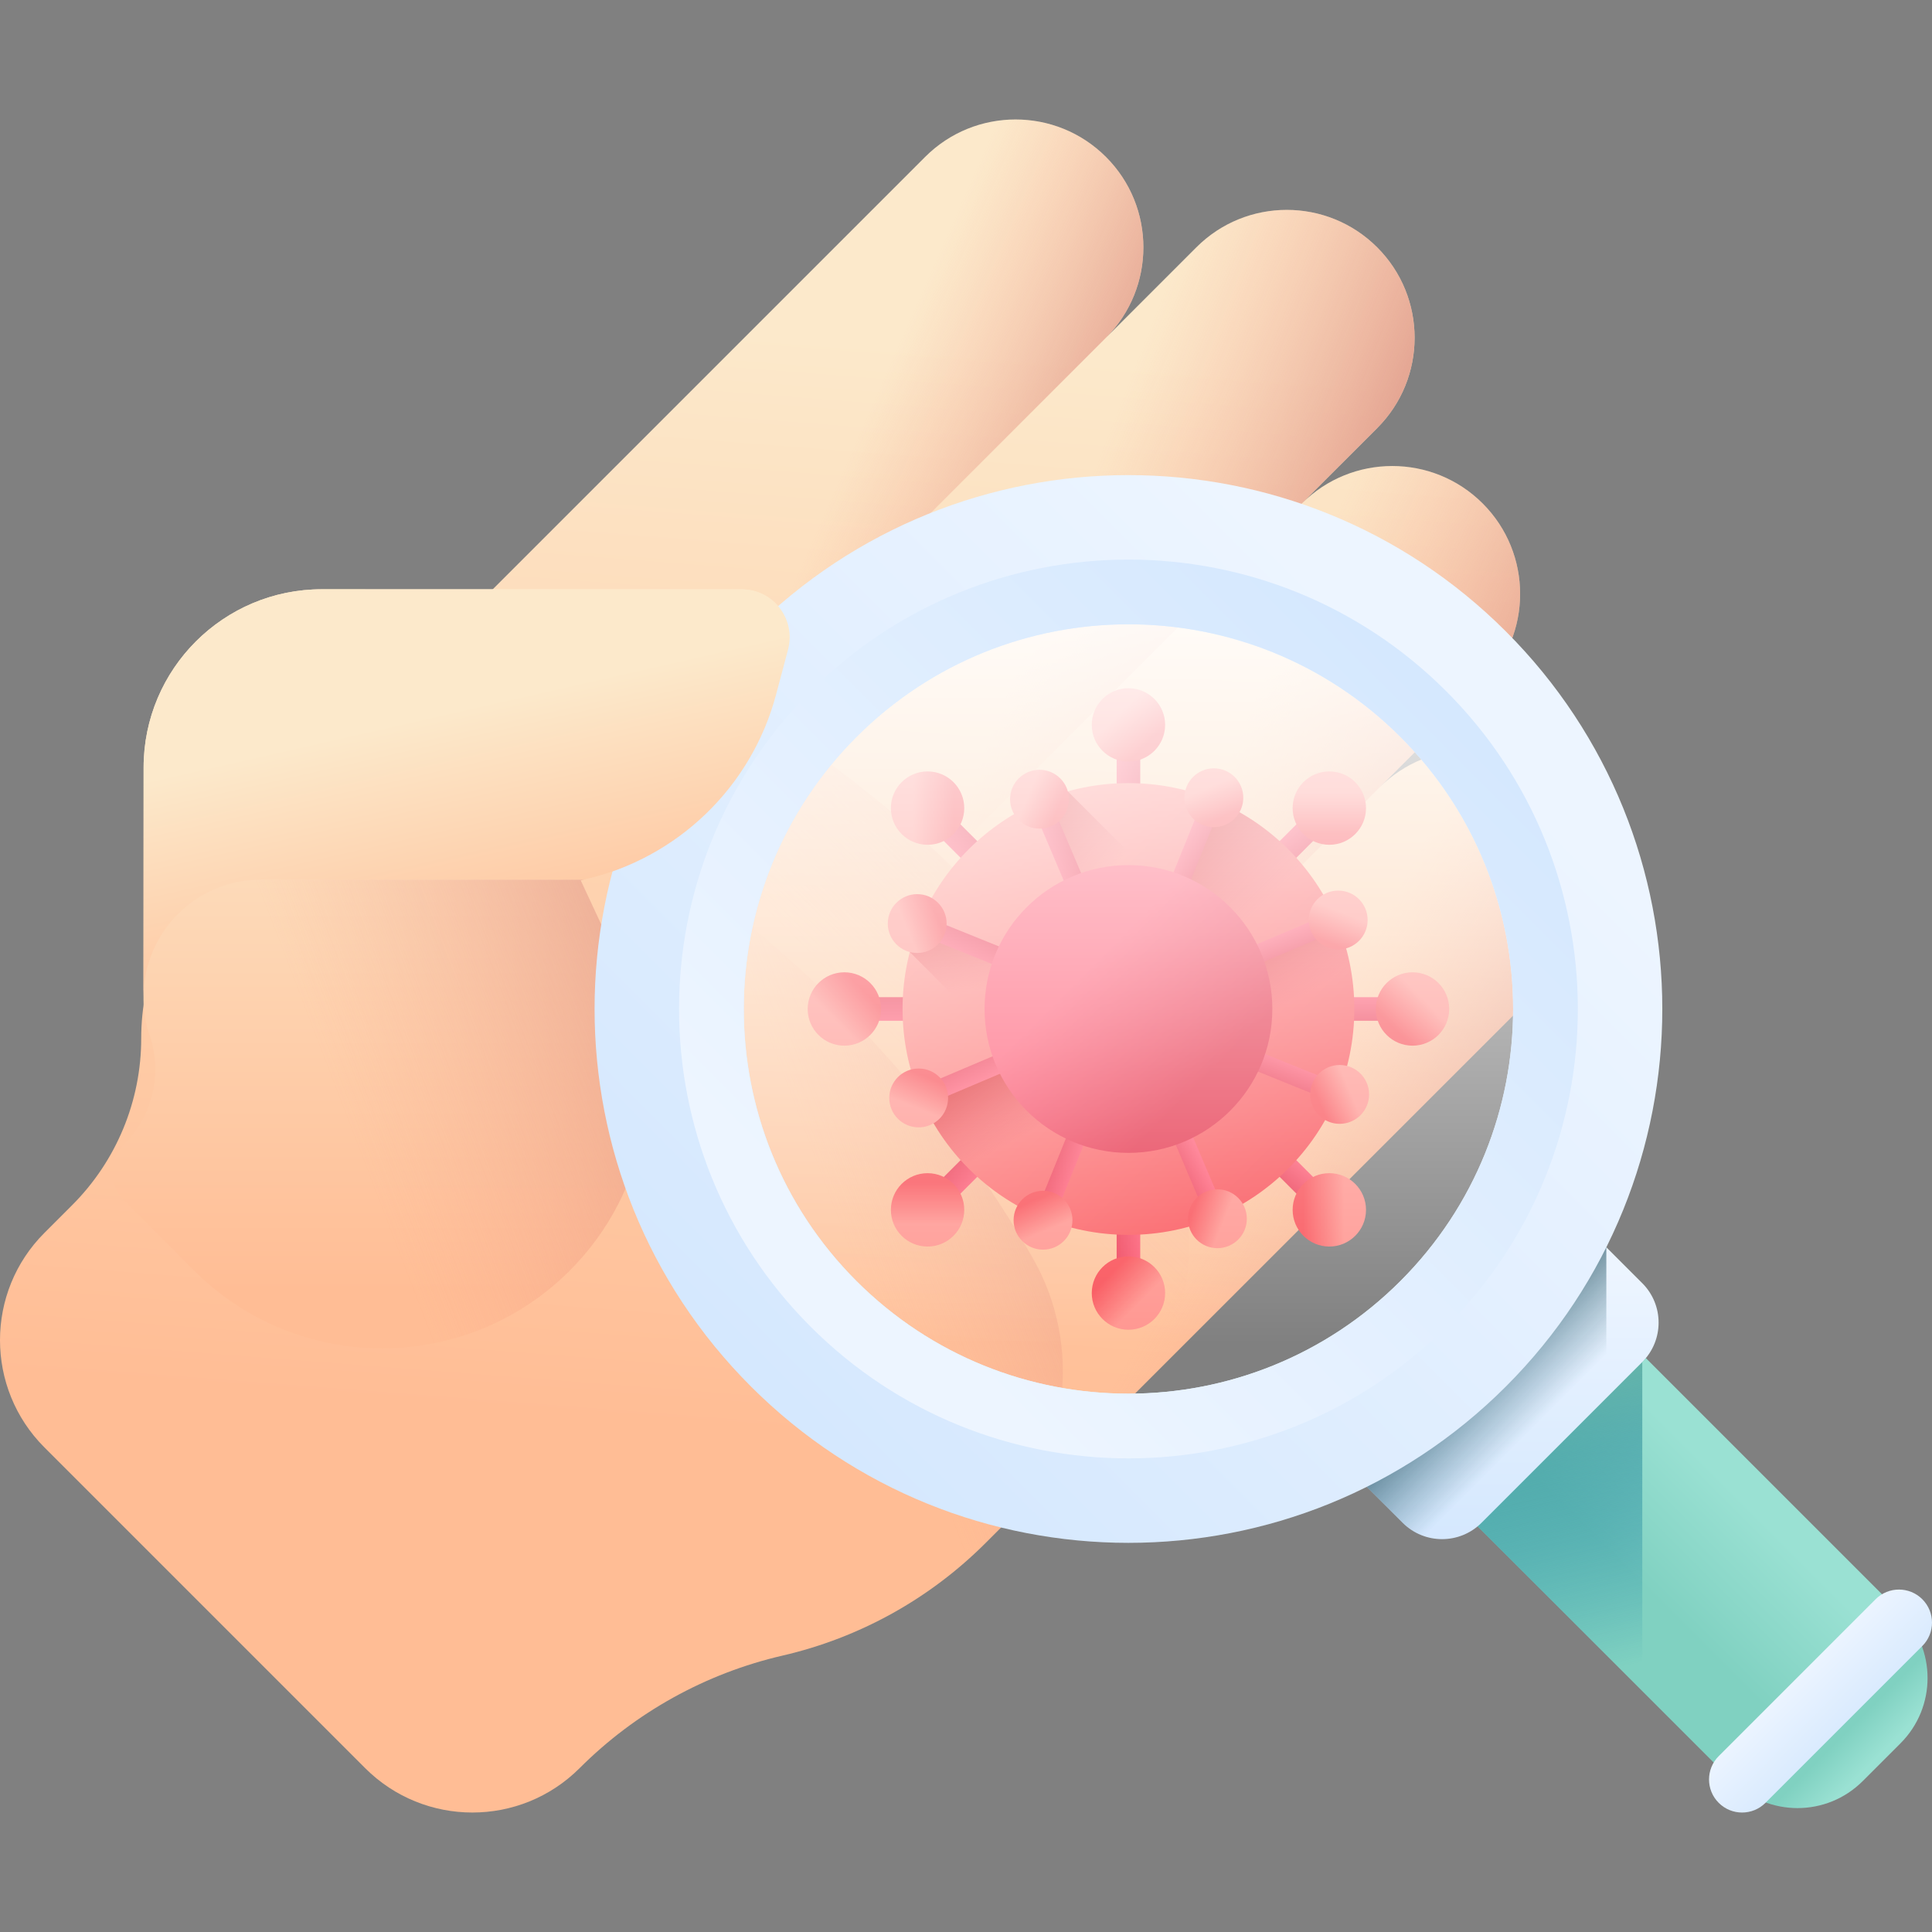 <svg id="Capa_1" enable-background="new 0 0 510 510" height="512" viewBox="0 0 510 510" width="512" xmlns="http://www.w3.org/2000/svg" xmlns:xlink="http://www.w3.org/1999/xlink"><rect x="0" y="0" width="510" height="510" fill="#808080" stroke="none"/><linearGradient id="lg1"><stop offset="0" stop-color="#fce9cb"/><stop offset="1" stop-color="#ffbd95"/></linearGradient><linearGradient id="SVGID_1_" gradientTransform="matrix(.707 .707 -.707 .707 760.482 -311.297)" gradientUnits="userSpaceOnUse" x1="-94.018" x2="94.645" xlink:href="#lg1" y1="661.035" y2="881.312"/><linearGradient id="lg2"><stop offset="0" stop-color="#faa68e" stop-opacity="0"/><stop offset="1" stop-color="#c9766e"/></linearGradient><linearGradient id="SVGID_2_" gradientTransform="matrix(.707 .707 -.707 .707 760.482 -311.297)" gradientUnits="userSpaceOnUse" x1="19.356" x2="19.356" xlink:href="#lg2" y1="785.054" y2="541.309"/><linearGradient id="SVGID_3_" gradientTransform="matrix(.707 .707 -.707 .707 760.482 -311.297)" gradientUnits="userSpaceOnUse" x1="46.819" x2="105.967" xlink:href="#lg2" y1="820.513" y2="688.959"/><linearGradient id="SVGID_4_" gradientTransform="matrix(.707 .707 -.707 .707 135.759 -1857.968)" gradientUnits="userSpaceOnUse" x1="1537.229" x2="1630.314" xlink:href="#lg2" y1="1355.574" y2="1314.801"/><linearGradient id="SVGID_5_" gradientTransform="matrix(.707 .707 -.707 .707 135.759 -1857.968)" gradientUnits="userSpaceOnUse" x1="1474.94" x2="1555.682" xlink:href="#lg2" y1="1370.716" y2="1339.383"/><linearGradient id="SVGID_6_" gradientTransform="matrix(.707 .707 -.707 .707 135.759 -1857.968)" gradientUnits="userSpaceOnUse" x1="1607.366" x2="1702.484" xlink:href="#lg2" y1="1368.878" y2="1331.706"/><linearGradient id="SVGID_7_" gradientTransform="matrix(.707 .707 -.707 .707 135.759 -1857.968)" gradientUnits="userSpaceOnUse" x1="1665.621" x2="1750.721" xlink:href="#lg2" y1="1391.518" y2="1368.309"/><linearGradient id="SVGID_8_" gradientTransform="matrix(.707 .707 -.707 .707 760.482 -311.297)" gradientUnits="userSpaceOnUse" x1="-108.651" x2="7.736" xlink:href="#lg1" y1="798.43" y2="914.817"/><linearGradient id="SVGID_9_" gradientUnits="userSpaceOnUse" x1="90.645" x2="240.895" xlink:href="#lg2" y1="293.244" y2="235.455"/><linearGradient id="lg3"><stop offset="0" stop-color="#ff637b"/><stop offset="1" stop-color="#e63950"/></linearGradient><linearGradient id="SVGID_10_" gradientTransform="matrix(0 1 -1 0 -22 -1596)" gradientUnits="userSpaceOnUse" x1="1858.196" x2="1869.285" xlink:href="#lg3" y1="-377.622" y2="-377.622"/><linearGradient id="lg4"><stop offset="0" stop-color="#ff9690"/><stop offset="1" stop-color="#f9545b"/></linearGradient><linearGradient id="SVGID_11_" gradientTransform="matrix(0 1 -1 0 -22 -1596)" gradientUnits="userSpaceOnUse" x1="1859.613" x2="1867.247" xlink:href="#lg4" y1="-397.605" y2="-389.971"/><linearGradient id="SVGID_12_" gradientTransform="matrix(.707 .707 -.707 .707 -341.542 -793.444)" gradientUnits="userSpaceOnUse" x1="1197.376" x2="1208.465" xlink:href="#lg3" y1="239.503" y2="239.503"/><linearGradient id="SVGID_13_" gradientTransform="matrix(.707 .707 -.707 .707 -341.542 -793.444)" gradientUnits="userSpaceOnUse" x1="1198.793" x2="1206.427" xlink:href="#lg4" y1="219.52" y2="227.154"/><linearGradient id="SVGID_14_" gradientTransform="matrix(-.707 .707 -.707 -.707 771.444 -1937.543)" gradientUnits="userSpaceOnUse" x1="1889.094" x2="1900.182" xlink:href="#lg3" y1="-1281.266" y2="-1281.266"/><linearGradient id="SVGID_15_" gradientTransform="matrix(-.707 .707 -.707 -.707 771.444 -1937.543)" gradientUnits="userSpaceOnUse" x1="1890.51" x2="1898.145" xlink:href="#lg4" y1="-1301.25" y2="-1293.616"/><linearGradient id="SVGID_16_" gradientUnits="userSpaceOnUse" x1="293.731" x2="304.82" xlink:href="#lg3" y1="208.606" y2="208.606"/><linearGradient id="SVGID_17_" gradientUnits="userSpaceOnUse" x1="295.148" x2="302.782" xlink:href="#lg4" y1="188.623" y2="196.257"/><linearGradient id="SVGID_18_" gradientTransform="matrix(-1 0 0 -1 1574 -1414.034)" gradientUnits="userSpaceOnUse" x1="1271.968" x2="1283.057" xlink:href="#lg3" y1="-1738.121" y2="-1738.121"/><linearGradient id="SVGID_19_" gradientTransform="matrix(-1 0 0 -1 1574 -1414.034)" gradientUnits="userSpaceOnUse" x1="1273.385" x2="1281.019" xlink:href="#lg4" y1="-1758.104" y2="-1750.47"/><linearGradient id="SVGID_20_" gradientTransform="matrix(0 -1 1 0 1392.034 -22)" gradientUnits="userSpaceOnUse" x1="-292.497" x2="-281.408" xlink:href="#lg3" y1="-1151.893" y2="-1151.893"/><linearGradient id="SVGID_21_" gradientTransform="matrix(0 -1 1 0 1392.034 -22)" gradientUnits="userSpaceOnUse" x1="-291.08" x2="-283.446" xlink:href="#lg4" y1="-1171.876" y2="-1164.242"/><linearGradient id="SVGID_22_" gradientTransform="matrix(-.707 -.707 .707 -.707 1771.317 -680.331)" gradientUnits="userSpaceOnUse" x1="368.324" x2="379.413" xlink:href="#lg3" y1="-1769.018" y2="-1769.018"/><linearGradient id="SVGID_23_" gradientTransform="matrix(-.707 -.707 .707 -.707 1771.317 -680.331)" gradientUnits="userSpaceOnUse" x1="369.741" x2="377.375" xlink:href="#lg4" y1="-1789.002" y2="-1781.367"/><linearGradient id="SVGID_24_" gradientTransform="matrix(.707 -.707 .707 .707 658.331 175.317)" gradientUnits="userSpaceOnUse" x1="-323.394" x2="-312.305" xlink:href="#lg3" y1="-248.248" y2="-248.248"/><linearGradient id="SVGID_25_" gradientTransform="matrix(.707 -.707 .707 .707 658.331 175.317)" gradientUnits="userSpaceOnUse" x1="-321.977" x2="-314.343" xlink:href="#lg4" y1="-268.232" y2="-260.598"/><linearGradient id="SVGID_26_" gradientUnits="userSpaceOnUse" x1="257.763" x2="341.891" xlink:href="#lg4" y1="226.228" y2="310.356"/><linearGradient id="lg5"><stop offset="0" stop-color="#e63950" stop-opacity="0"/><stop offset=".047" stop-color="#e4354b" stop-opacity=".047"/><stop offset=".467" stop-color="#d31822" stop-opacity=".467"/><stop offset=".799" stop-color="#c90709" stop-opacity=".799"/><stop offset="1" stop-color="#c50000"/></linearGradient><linearGradient id="SVGID_27_" gradientUnits="userSpaceOnUse" x1="334.953" x2="303.971" xlink:href="#lg5" y1="237.691" y2="206.709"/><linearGradient id="SVGID_28_" gradientUnits="userSpaceOnUse" x1="305.698" x2="291.172" xlink:href="#lg5" y1="282.08" y2="253.374"/><linearGradient id="SVGID_29_" gradientTransform="matrix(.927 .375 -.375 .927 -245.894 -354.048)" gradientUnits="userSpaceOnUse" x1="733.372" x2="742.265" xlink:href="#lg3" y1="324.975" y2="324.975"/><linearGradient id="SVGID_30_" gradientTransform="matrix(.927 .375 -.375 .927 -245.894 -354.048)" gradientUnits="userSpaceOnUse" x1="734.508" x2="740.631" xlink:href="#lg4" y1="308.947" y2="315.071"/><linearGradient id="SVGID_31_" gradientTransform="matrix(-.375 .927 -.927 -.375 332.048 -1841.894)" gradientUnits="userSpaceOnUse" x1="1963.958" x2="1972.852" xlink:href="#lg3" y1="-805.012" y2="-805.012"/><linearGradient id="SVGID_32_" gradientTransform="matrix(-.375 .927 -.927 -.375 332.048 -1841.894)" gradientUnits="userSpaceOnUse" x1="1965.095" x2="1971.218" xlink:href="#lg4" y1="-821.04" y2="-814.917"/><linearGradient id="SVGID_33_" gradientTransform="matrix(.39 .921 -.921 .39 -265.065 -1217.667)" gradientUnits="userSpaceOnUse" x1="1582.693" x2="1591.587" xlink:href="#lg3" y1="14.845" y2="14.845"/><linearGradient id="SVGID_34_" gradientTransform="matrix(.39 .921 -.921 .39 -265.065 -1217.667)" gradientUnits="userSpaceOnUse" x1="1583.829" x2="1589.952" xlink:href="#lg4" y1="-1.183" y2="4.94"/><linearGradient id="SVGID_35_" gradientTransform="matrix(-.921 .39 -.39 -.921 1195.667 -1861.065)" gradientUnits="userSpaceOnUse" x1="1653.827" x2="1662.721" xlink:href="#lg3" y1="-1654.333" y2="-1654.333"/><linearGradient id="SVGID_36_" gradientTransform="matrix(-.921 .39 -.39 -.921 1195.667 -1861.065)" gradientUnits="userSpaceOnUse" x1="1654.964" x2="1661.087" xlink:href="#lg4" y1="-1670.361" y2="-1664.238"/><linearGradient id="SVGID_37_" gradientTransform="matrix(-.927 -.375 .375 -.927 1743.427 -1074.862)" gradientUnits="userSpaceOnUse" x1="833.971" x2="842.865" xlink:href="#lg3" y1="-1831.632" y2="-1831.632"/><linearGradient id="SVGID_38_" gradientTransform="matrix(-.927 -.375 .375 -.927 1743.427 -1074.862)" gradientUnits="userSpaceOnUse" x1="835.107" x2="841.23" xlink:href="#lg4" y1="-1847.66" y2="-1841.537"/><linearGradient id="SVGID_39_" gradientUnits="userSpaceOnUse" x1="254.168" x2="249.326" xlink:href="#lg5" y1="261.893" y2="227.827"/><linearGradient id="SVGID_40_" gradientTransform="matrix(.375 -.927 .927 .375 1052.862 147.427)" gradientUnits="userSpaceOnUse" x1="-396.616" x2="-387.722" xlink:href="#lg3" y1="-701.645" y2="-701.645"/><linearGradient id="SVGID_41_" gradientTransform="matrix(.375 -.927 .927 .375 1052.862 147.427)" gradientUnits="userSpaceOnUse" x1="-395.479" x2="-389.356" xlink:href="#lg4" y1="-717.673" y2="-711.55"/><linearGradient id="SVGID_42_" gradientTransform="matrix(-.39 -.921 .921 -.39 1651.289 -320.697)" gradientUnits="userSpaceOnUse" x1="-15.35" x2="-6.456" xlink:href="#lg3" y1="-1521.502" y2="-1521.502"/><linearGradient id="SVGID_43_" gradientTransform="matrix(-.39 -.921 .921 -.39 1651.289 -320.697)" gradientUnits="userSpaceOnUse" x1="-14.214" x2="-8.091" xlink:href="#lg4" y1="-1537.529" y2="-1531.406"/><linearGradient id="SVGID_44_" gradientUnits="userSpaceOnUse" x1="293.834" x2="259.94" xlink:href="#lg5" y1="229.35" y2="202.893"/><linearGradient id="SVGID_45_" gradientTransform="matrix(.921 -.39 .39 .921 298.697 55.289)" gradientUnits="userSpaceOnUse" x1="-86.485" x2="-77.591" xlink:href="#lg3" y1="147.676" y2="147.676"/><linearGradient id="SVGID_46_" gradientTransform="matrix(.921 -.39 .39 .921 298.697 55.289)" gradientUnits="userSpaceOnUse" x1="-85.349" x2="-79.226" xlink:href="#lg4" y1="131.648" y2="137.771"/><linearGradient id="SVGID_47_" gradientUnits="userSpaceOnUse" x1="287.16" x2="317.104" xlink:href="#lg3" y1="255.625" y2="285.569"/><linearGradient id="lg6"><stop offset="0" stop-color="#9ae1d3"/><stop offset="1" stop-color="#80d1c1"/></linearGradient><linearGradient id="SVGID_48_" gradientTransform="matrix(-1 0 0 1 1814.364 -534.97)" gradientUnits="userSpaceOnUse" x1="1359.523" x2="1384.13" xlink:href="#lg6" y1="925.721" y2="950.329"/><linearGradient id="SVGID_49_" gradientTransform="matrix(-.707 .707 .707 .707 1151.675 -471.725)" gradientUnits="userSpaceOnUse" x1="1125.618" x2="1125.618" xlink:href="#lg6" y1="197.669" y2="187.191"/><linearGradient id="SVGID_50_" gradientTransform="matrix(-1 0 0 1 1814.364 -534.97)" gradientUnits="userSpaceOnUse" x1="1394.135" x2="1412.491" y1="976.775" y2="894.511"><stop offset="0" stop-color="#0b799d" stop-opacity="0"/><stop offset=".174" stop-color="#117d9e" stop-opacity=".174"/><stop offset=".414" stop-color="#2389a0" stop-opacity=".414"/><stop offset=".693" stop-color="#409ca3" stop-opacity=".693"/><stop offset=".999" stop-color="#69b7a8" stop-opacity=".999"/><stop offset="1" stop-color="#69b7a8"/></linearGradient><linearGradient id="lg7"><stop offset="0" stop-color="#edf5ff"/><stop offset="1" stop-color="#d5e8fe"/></linearGradient><linearGradient id="SVGID_51_" gradientTransform="matrix(-.707 .707 .707 .707 1151.675 -471.725)" gradientUnits="userSpaceOnUse" x1="1102.457" x2="1153.043" xlink:href="#lg7" y1="36.965" y2="87.552"/><linearGradient id="SVGID_52_" gradientTransform="matrix(-.707 .707 .707 .707 1151.675 -471.725)" gradientUnits="userSpaceOnUse" x1="1125.618" x2="1125.618" y1="71.786" y2="32.638"><stop offset="0" stop-color="#07485e" stop-opacity="0"/><stop offset=".271" stop-color="#074459" stop-opacity=".271"/><stop offset=".597" stop-color="#05394a" stop-opacity=".597"/><stop offset=".951" stop-color="#032632" stop-opacity=".951"/><stop offset="1" stop-color="#03232e"/></linearGradient><linearGradient id="SVGID_53_" gradientTransform="matrix(-1 0 0 1 1814.364 -534.97)" gradientUnits="userSpaceOnUse" x1="1516.482" x2="1516.482" y1="890.282" y2="673.865"><stop offset="0" stop-color="#fff" stop-opacity="0"/><stop offset="1" stop-color="#fff"/></linearGradient><linearGradient id="SVGID_54_" gradientTransform="matrix(-1 0 0 1 1814.364 -534.97)" gradientUnits="userSpaceOnUse" x1="1433.996" x2="1614.15" xlink:href="#lg7" y1="718.83" y2="898.984"/><linearGradient id="SVGID_55_" gradientTransform="matrix(1 0 0 -1 -809.687 4333.22)" gradientUnits="userSpaceOnUse" x1="1038.132" x2="1189.783" xlink:href="#lg7" y1="3997.437" y2="4149.088"/><linearGradient id="SVGID_56_" gradientTransform="matrix(-.707 .707 .707 .707 1151.675 -471.725)" gradientUnits="userSpaceOnUse" x1="1125.618" x2="1125.618" xlink:href="#lg7" y1="166.256" y2="189.865"/><linearGradient id="SVGID_57_" gradientUnits="userSpaceOnUse" x1="117.046" x2="134.043" xlink:href="#lg1" y1="188.061" y2="262.846"/><g><g><g><path d="m411.887 207.867c-13.181-13.181-34.551-13.181-47.732 0l27.233-27.233c13.181-13.181 13.181-34.551 0-47.732-13.181-13.181-34.551-13.181-47.732 0l19.882-19.882c13.181-13.181 13.181-34.551 0-47.732s-34.552-13.181-47.732 0l-23.866 23.866c13.181-13.181 13.181-34.551 0-47.732s-34.551-13.181-47.732 0l-188.706 188.703c-11.669 11.669-18.225 27.496-18.225 43.999s-6.556 32.33-18.225 43.999l-7.321 7.321c-15.642 15.642-15.642 41.002 0 56.643l84.646 84.646c15.642 15.642 41.002 15.642 56.643 0 14.721-14.721 33.281-25.011 53.565-29.699 20.284-4.687 38.844-14.978 53.565-29.699l151.737-151.735c13.181-13.181 13.181-34.552 0-47.733z" fill="url(#SVGID_1_)"/><g><path d="m305.807 298.471c13.633 23.615 9.777 53.431-9.505 72.712l-36.152 36.152c-7.362 7.362-15.677 13.615-24.698 18.612-.418.231-.837.462-1.262.685-8.653 4.658-17.927 8.163-27.604 10.398-10.139 2.351-19.852 6.093-28.873 11.091-9.009 4.987-17.327 11.243-24.687 18.6-15.647 15.643-41.002 15.656-56.647.011l-84.649-84.65c-15.64-15.64-15.64-40.996 0-56.636l7.319-7.319c5.834-5.834 10.391-12.713 13.499-20.191 3.094-7.478 4.73-15.561 4.73-23.811 0-12.821 3.952-25.224 11.192-35.594 2.077-2.985 4.428-5.798 7.031-8.401l46.377-46.377c18.137-18.137 45.813-22.846 68.847-11.561 30.543 14.963 59.172 35.142 84.565 60.535 20.113 20.111 36.95 42.244 50.517 65.744z" fill="url(#SVGID_2_)"/></g><path d="m272.468 331.81c-13.567-23.5-30.405-45.633-50.516-65.745-25.393-25.393-54.022-45.572-84.565-60.535-23.034-11.284-50.71-6.576-68.847 11.561l-13.039 13.039c-2.603 2.603-4.954 5.416-7.031 8.401-7.24 10.37-11.192 22.773-11.192 35.594 0 8.249-1.637 16.333-4.73 23.811-3.108 7.478-7.665 14.357-13.499 20.191l-7.319 7.319c-15.64 15.64-15.64 40.996 0 56.636l84.651 84.651c15.645 15.645 41 15.631 56.647-.011 7.36-7.358 15.677-13.613 24.687-18.6 9.021-4.997 18.734-8.74 28.873-11.091 9.677-2.235 18.951-5.74 27.604-10.398.425-.224.844-.454 1.262-.685 9.021-4.997 17.335-11.249 24.698-18.612l2.812-2.812c19.281-19.283 23.138-49.098 9.504-72.714z" fill="url(#SVGID_3_)"/><path d="m164.02 312.537-47.732-47.732 199.517-199.518c13.181-13.181 34.551-13.181 47.732 0 13.181 13.181 13.181 34.551 0 47.732z" fill="url(#SVGID_4_)"/><path d="m116.288 264.805-47.732-47.732 175.651-175.652c13.181-13.181 34.551-13.181 47.732 0 13.181 13.181 13.181 34.551 0 47.732z" fill="url(#SVGID_5_)"/><path d="m211.753 360.27-47.732-47.732 179.635-179.635c13.181-13.181 34.551-13.181 47.732 0 13.181 13.181 13.181 34.551 0 47.732z" fill="url(#SVGID_6_)"/><path d="m259.485 408.002-47.732-47.732 152.402-152.402c13.181-13.181 34.551-13.181 47.732 0 13.181 13.181 13.181 34.551 0 47.732z" fill="url(#SVGID_7_)"/></g><path d="m164.393 256.21-11.084-23.8.946-.217c24.633-5.642 44.118-24.456 50.619-48.876l3.15-11.833c2.137-8.028-3.913-15.902-12.221-15.904l-110.809-.028c-25.991-.013-47.071 21.047-47.084 47.038l-.03 61.225c-.001 3.141.524 6.259 1.554 9.226 3.531 10.166.941 21.457-6.67 29.067-4.09 4.09-4.09 10.722 0 14.813l18.476 18.476c27.384 27.384 71.783 27.384 99.167 0 20.838-20.837 26.425-52.476 13.986-79.187z" fill="url(#SVGID_8_)"/><path d="m164.393 256.21-11.084-23.801.946-.217h-85.333c-17.136 0-31.031 13.887-31.039 31.024-.002 3.323.447 6.65 1.541 9.787 3.548 10.17.966 21.472-6.644 29.091-4.079 4.084-4.245 10.593-.163 14.675l18.626 18.626c27.384 27.384 71.783 27.384 99.167 0 20.835-20.835 26.422-52.474 13.983-79.185z" fill="url(#SVGID_9_)"/></g><g><g><path d="m341.485 266.347c0-1.719 1.394-3.113 3.113-3.113h22.049c1.719 0 3.113 1.394 3.113 3.113 0 1.719-1.394 3.113-3.113 3.113h-22.049c-1.72-.001-3.113-1.394-3.113-3.113z" fill="url(#SVGID_10_)"/><circle cx="372.872" cy="266.347" fill="url(#SVGID_11_)" r="9.684"/></g><g><path d="m328.714 235.515c-1.216-1.216-1.216-3.186 0-4.402l15.591-15.591c1.216-1.216 3.186-1.216 4.402 0 1.216 1.216 1.216 3.186 0 4.402l-15.591 15.591c-1.216 1.215-3.187 1.215-4.402 0z" fill="url(#SVGID_12_)"/><circle cx="350.908" cy="213.32" fill="url(#SVGID_13_)" r="9.684"/></g><g><path d="m328.714 297.179c1.216-1.216 3.186-1.216 4.402 0l15.591 15.591c1.216 1.216 1.216 3.186 0 4.402-1.216 1.216-3.186 1.216-4.402 0l-15.591-15.591c-1.216-1.216-1.216-3.187 0-4.402z" fill="url(#SVGID_14_)"/><circle cx="350.908" cy="319.373" fill="url(#SVGID_15_)" r="9.684"/></g><g><path d="m297.882 222.743c-1.719 0-3.113-1.394-3.113-3.113v-22.049c0-1.719 1.394-3.113 3.113-3.113 1.719 0 3.113 1.394 3.113 3.113v22.049c-.001 1.72-1.394 3.113-3.113 3.113z" fill="url(#SVGID_16_)"/><circle cx="297.882" cy="191.356" fill="url(#SVGID_17_)" r="9.684"/></g><g><path d="m297.882 309.95c1.719 0 3.113 1.394 3.113 3.113v22.049c0 1.719-1.394 3.113-3.113 3.113-1.719 0-3.113-1.394-3.113-3.113v-22.049c0-1.72 1.394-3.113 3.113-3.113z" fill="url(#SVGID_18_)"/><circle cx="297.882" cy="341.337" fill="url(#SVGID_19_)" r="9.684"/></g><g><path d="m254.278 266.347c0 1.719-1.394 3.113-3.113 3.113h-22.049c-1.719 0-3.113-1.394-3.113-3.113 0-1.719 1.394-3.113 3.113-3.113h22.049c1.72 0 3.113 1.394 3.113 3.113z" fill="url(#SVGID_20_)"/><circle cx="222.891" cy="266.347" fill="url(#SVGID_21_)" r="9.684"/></g><g><path d="m267.049 297.179c1.216 1.216 1.216 3.186 0 4.402l-15.591 15.591c-1.216 1.216-3.186 1.216-4.402 0-1.216-1.216-1.216-3.186 0-4.402l15.591-15.591c1.216-1.216 3.187-1.216 4.402 0z" fill="url(#SVGID_22_)"/><circle cx="244.855" cy="319.373" fill="url(#SVGID_23_)" r="9.684"/></g><g><path d="m267.05 235.515c-1.216 1.216-3.186 1.216-4.402 0l-15.591-15.591c-1.216-1.216-1.216-3.186 0-4.402 1.216-1.216 3.186-1.216 4.402 0l15.591 15.591c1.215 1.215 1.215 3.186 0 4.402z" fill="url(#SVGID_24_)"/><circle cx="244.855" cy="213.32" fill="url(#SVGID_25_)" r="9.684"/></g><circle cx="297.882" cy="266.347" fill="url(#SVGID_26_)" r="59.629"/><path d="m321.669 211.656-9.007 22.34s9.545 2.445 18.537 17.57l21.545-8.615c-5.973-13.987-17.139-25.225-31.075-31.295z" fill="url(#SVGID_27_)"/><path d="m297.882 325.975c32.932 0 59.629-26.697 59.629-59.629 0-7.701-1.461-15.061-4.119-21.819l-109.83 46.446c9.374 20.645 30.169 35.002 54.32 35.002z" fill="url(#SVGID_28_)"/><g><path d="m310.993 233.925c-1.278-.517-1.895-1.972-1.379-3.25l6.63-16.395c.517-1.278 1.972-1.895 3.25-1.379 1.278.517 1.895 1.972 1.379 3.25l-6.63 16.395c-.517 1.278-1.972 1.896-3.25 1.379z" fill="url(#SVGID_29_)"/><circle cx="320.431" cy="210.586" fill="url(#SVGID_30_)" r="7.767"/></g><g><path d="m330.303 279.458c.517-1.278 1.972-1.895 3.25-1.379l16.395 6.63c1.278.517 1.895 1.972 1.378 3.25-.517 1.278-1.972 1.895-3.25 1.379l-16.395-6.63c-1.277-.517-1.894-1.972-1.378-3.25z" fill="url(#SVGID_31_)"/><circle cx="353.642" cy="288.896" fill="url(#SVGID_32_)" r="7.767"/></g><g><path d="m330.078 252.692c-.538-1.269.054-2.735 1.324-3.273l16.281-6.905c1.269-.538 2.735.054 3.273 1.324.538 1.269-.054 2.735-1.324 3.273l-16.281 6.905c-1.269.538-2.734-.055-3.273-1.324z" fill="url(#SVGID_33_)"/><circle cx="353.255" cy="242.863" fill="url(#SVGID_34_)" r="7.767"/></g><g><path d="m311.536 298.543c1.269-.538 2.735.054 3.273 1.324l6.905 16.281c.538 1.269-.054 2.735-1.324 3.273-1.269.538-2.735-.054-3.273-1.324l-6.905-16.281c-.538-1.269.055-2.734 1.324-3.273z" fill="url(#SVGID_35_)"/><circle cx="321.366" cy="321.72" fill="url(#SVGID_36_)" r="7.767"/></g><g><path d="m284.77 298.768c1.278.517 1.895 1.972 1.379 3.25l-6.63 16.395c-.517 1.278-1.972 1.895-3.25 1.379-1.278-.517-1.895-1.972-1.379-3.25l6.63-16.395c.517-1.278 1.972-1.895 3.25-1.379z" fill="url(#SVGID_37_)"/><circle cx="275.333" cy="322.107" fill="url(#SVGID_38_)" r="7.767"/></g><path d="m240.141 251.306 21.951 21.951s-2.078-14.803 3.367-20.022l-22.793-9.438z" fill="url(#SVGID_39_)"/><g><path d="m265.46 253.235c-.517 1.278-1.972 1.895-3.25 1.379l-16.395-6.63c-1.278-.517-1.895-1.972-1.379-3.25.517-1.278 1.972-1.895 3.25-1.379l16.395 6.63c1.278.517 1.896 1.972 1.379 3.25z" fill="url(#SVGID_40_)"/><circle cx="242.121" cy="243.798" fill="url(#SVGID_41_)" r="7.767"/></g><g><path d="m265.685 280.001c.538 1.269-.054 2.735-1.324 3.273l-16.281 6.905c-1.269.538-2.735-.054-3.273-1.324-.538-1.269.054-2.735 1.324-3.273l16.281-6.905c1.269-.538 2.735.055 3.273 1.324z" fill="url(#SVGID_42_)"/><circle cx="242.509" cy="289.831" fill="url(#SVGID_43_)" r="7.767"/></g><path d="m274.72 211.384 9.5 21.588c7.955-3.977 18.605-3.133 18.605-3.133l-20.946-20.946c-2.453.682-4.844 1.514-7.159 2.491z" fill="url(#SVGID_44_)"/><g><path d="m284.227 234.15c-1.269.538-2.735-.054-3.273-1.324l-6.905-16.281c-.538-1.269.054-2.735 1.324-3.273 1.269-.538 2.735.054 3.273 1.324l6.905 16.281c.538 1.269-.055 2.735-1.324 3.273z" fill="url(#SVGID_45_)"/><circle cx="274.398" cy="210.974" fill="url(#SVGID_46_)" r="7.767"/></g><circle cx="297.882" cy="266.347" fill="url(#SVGID_47_)" r="37.983"/></g><g><path d="m457.268 470.157 44.424-44.424-81.833-81.833-44.424 44.424z" fill="url(#SVGID_48_)"/><path d="m457.268 470.157 44.424-44.424c9.513 9.513 9.513 24.936 0 34.449l-9.975 9.975c-9.513 9.512-24.937 9.512-34.449 0z" fill="url(#SVGID_49_)"/><path d="m433.52 359.545v86.864l-58.085-58.085 44.424-44.424 14.653 14.653z" fill="url(#SVGID_50_)"/><path d="m391.08 401.985 42.44-42.44c5.748-5.748 5.748-15.066 0-20.814l-11.578-11.578-63.254 63.254 11.578 11.578c5.747 5.747 15.066 5.747 20.814 0z" fill="url(#SVGID_51_)"/><path d="m421.942 327.153 2.092 2.092v39.786l-32.954 32.954c-5.748 5.748-15.066 5.748-20.814 0l-11.578-11.578z" fill="url(#SVGID_52_)"/><circle cx="297.882" cy="266.347" fill="url(#SVGID_53_)" r="109.72"/><g><path d="m198.231 365.996c55.038 55.039 144.261 55.039 199.299 0s55.038-144.261 0-199.299c-55.039-55.039-144.261-55.039-199.299 0-55.038 55.038-55.038 144.261 0 199.299zm27.851-27.84c-39.66-39.66-39.66-103.958 0-143.618 39.65-39.65 103.948-39.65 143.608 0 39.65 39.66 39.65 103.958 0 143.618-39.66 39.65-103.958 39.65-143.608 0z" fill="url(#SVGID_54_)"/><path d="m381.765 182.463c-46.329-46.329-121.438-46.329-167.767 0s-46.329 121.438 0 167.767 121.438 46.329 167.767 0 46.329-121.437 0-167.767zm-12.085 155.693c-39.65 39.65-103.948 39.65-143.608 0-39.65-39.66-39.65-103.958 0-143.618 39.66-39.65 103.958-39.65 143.608 0 39.66 39.659 39.66 103.958 0 143.618z" fill="url(#SVGID_55_)"/></g><path d="m466.037 475.909 41.408-41.408c3.408-3.408 3.408-8.932 0-12.34-3.408-3.408-8.932-3.408-12.34 0l-41.408 41.408c-3.408 3.408-3.408 8.932 0 12.34 3.407 3.408 8.932 3.408 12.34 0z" fill="url(#SVGID_56_)"/></g><path d="m208.023 171.487-3.151 11.83c-6.496 24.424-25.984 43.239-50.613 48.879h-85.337c-17.122 0-31.022 13.869-31.043 31.002l.031-60.607c.02-25.995 21.1-47.054 47.084-47.043l110.811.031c8.312-.001 14.359 7.872 12.218 15.908z" fill="url(#SVGID_57_)"/></g></svg>